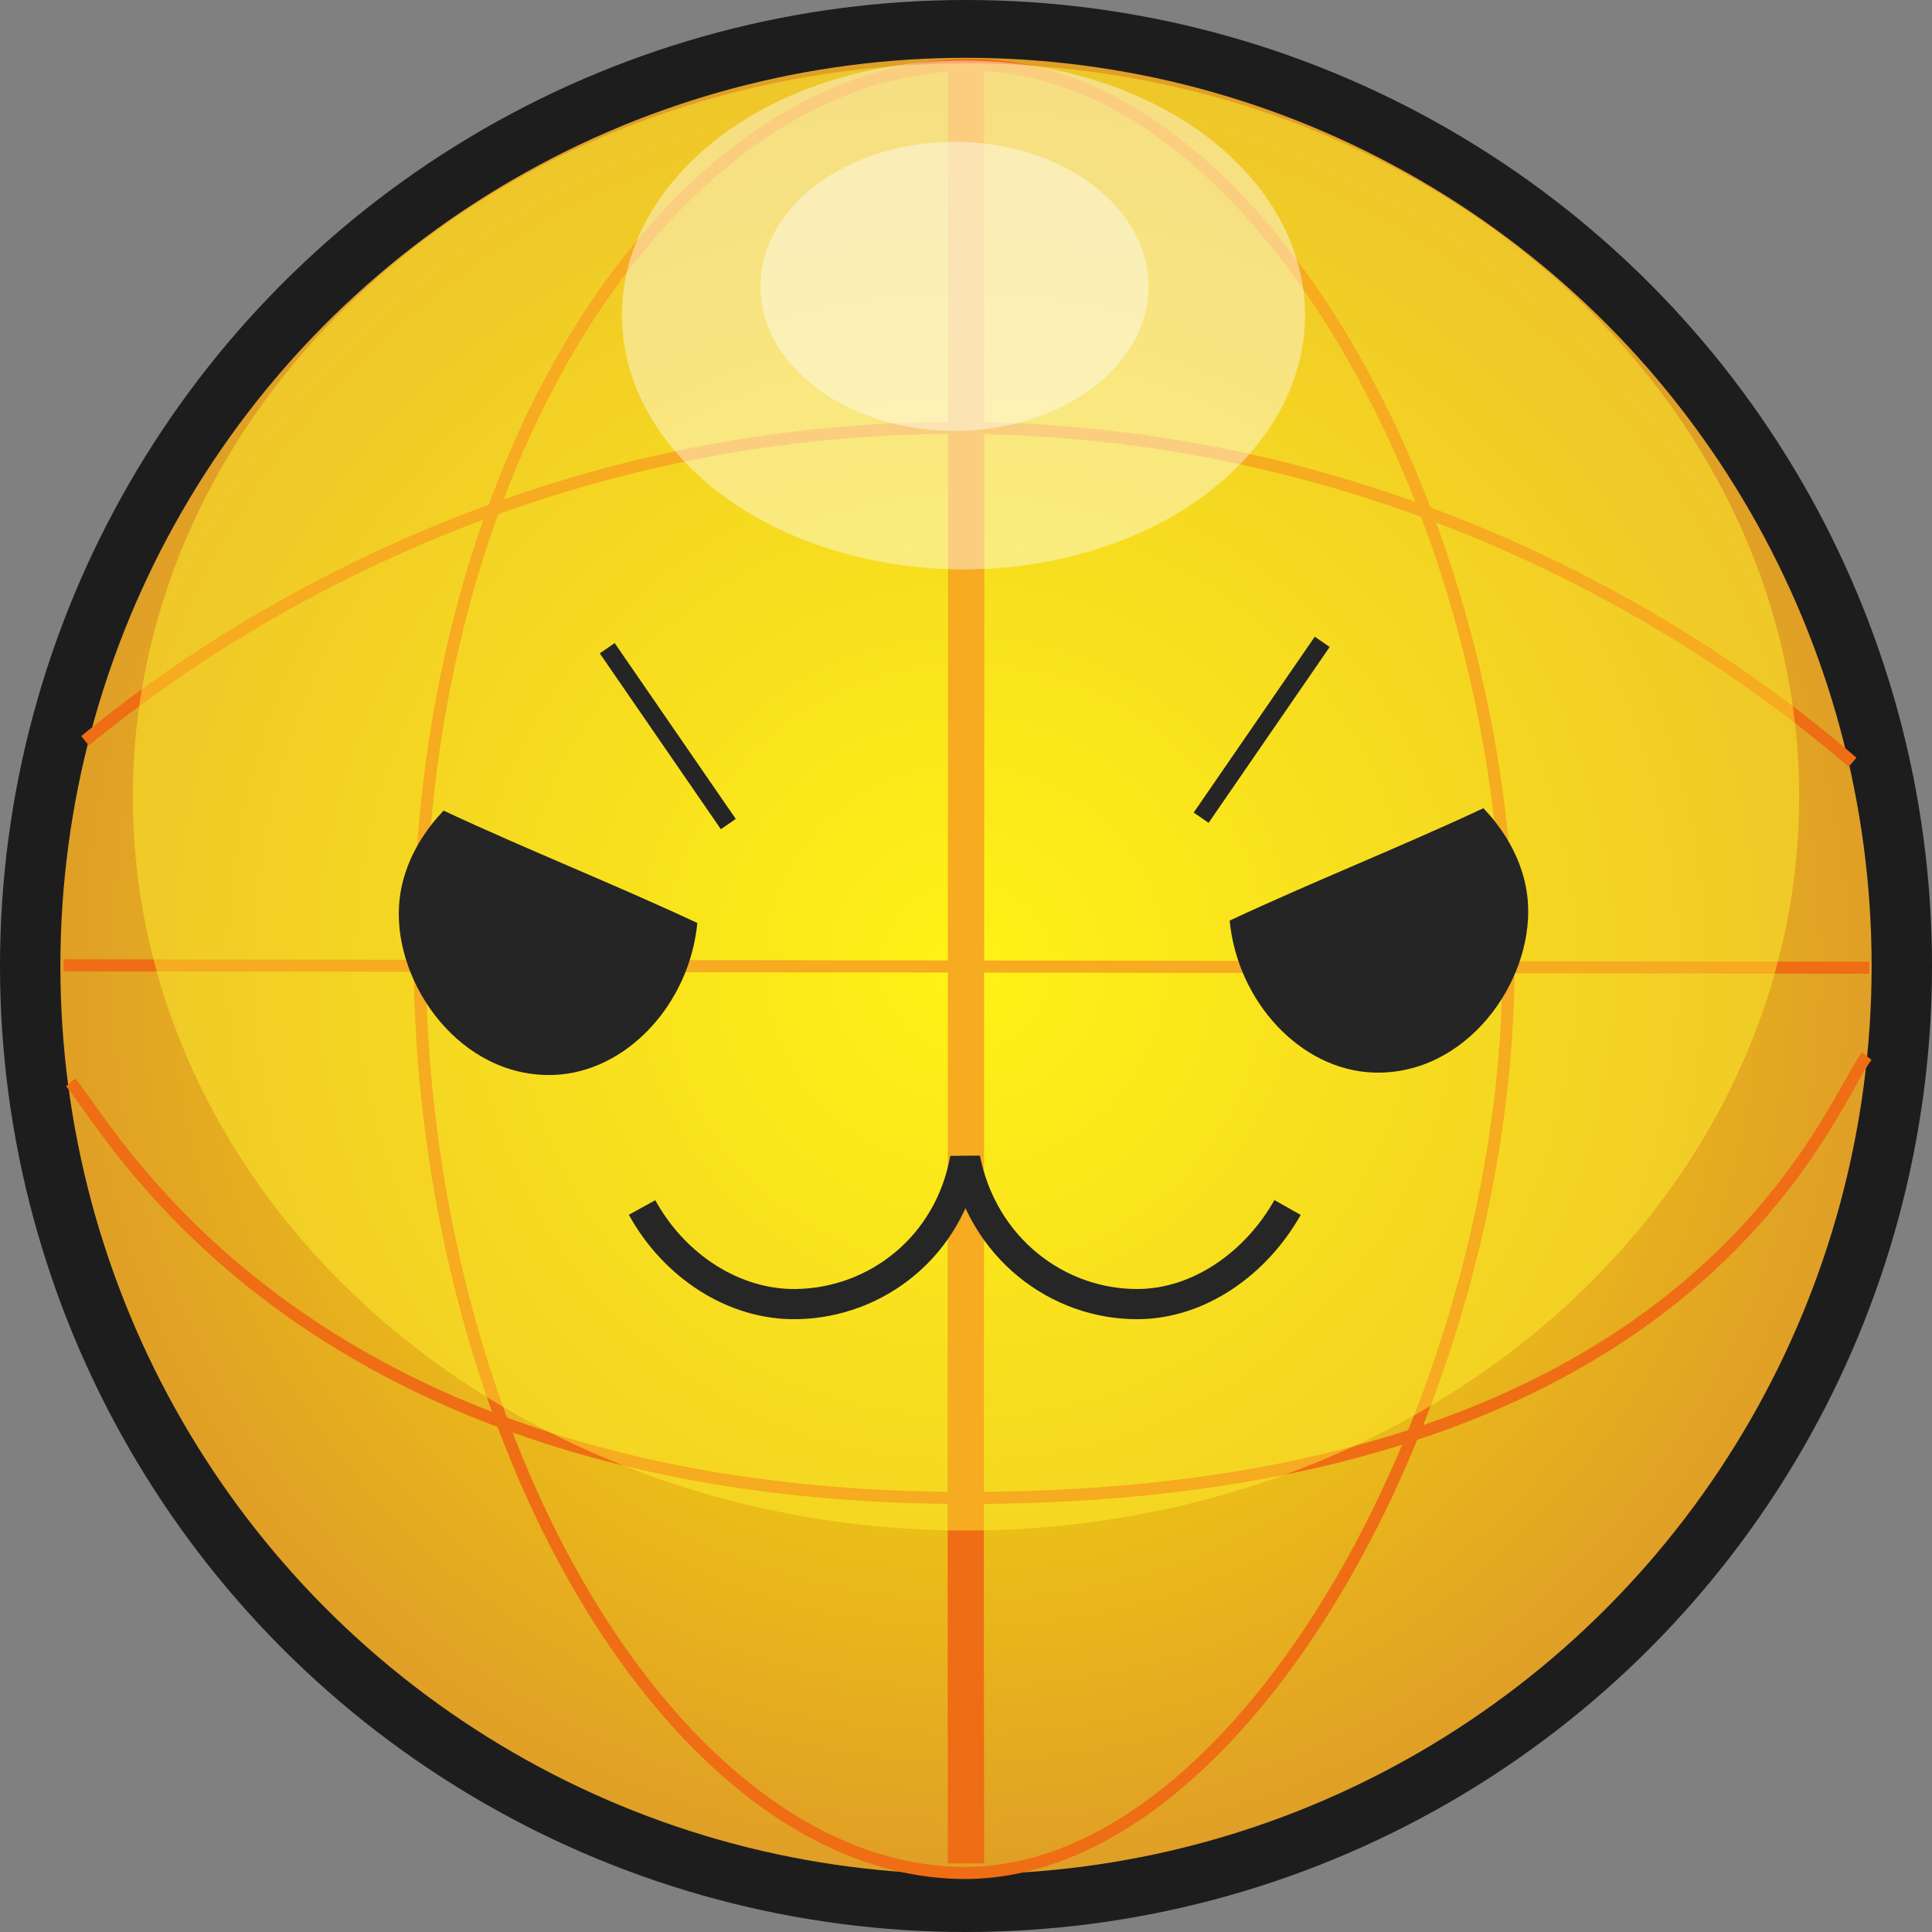 <?xml version="1.0" encoding="UTF-8"?>
<svg id="Layer_2" data-name="Layer 2" xmlns="http://www.w3.org/2000/svg" xmlns:xlink="http://www.w3.org/1999/xlink" viewBox="0 0 160 160">
  <rect x="0" y="0" width="160" height="160" fill="#808080" stroke="none"/>
  <defs>
    <radialGradient id="radial-gradient" cx="80" cy="80" fx="80" fy="80" r="75.107" gradientUnits="userSpaceOnUse">
      <stop offset="0" stop-color="#fff100"/>
      <stop offset="1" stop-color="#e09f26"/>
    </radialGradient>
  </defs>
  <g id="fuusen_big">
    <circle id="Circle_Outter" data-name="Circle Outter" cx="80" cy="80" r="80" fill="#1d1d1d"/>
    <ellipse id="Circle_Middle" data-name="Circle Middle" cx="80" cy="80" rx="75" ry="75.213" fill="url(#radial-gradient)"/>
    <g id="Circle_Inner_Lines" data-name="Circle Inner Lines">
      <path d="M7.044,61.352c7.007-5.773,33.439-26.14,72.791-25.912,40.256,.234,66.845,21.862,73.582,27.692" fill="none" stroke="#ef6d14" stroke-miterlimit="10"/>
      <path d="M5.857,89.637c3.472,4.155,19.582,34.418,74.176,34.418,60.527,0,71.337-32.484,74.571-36.593" fill="none" stroke="#ef6d14" stroke-miterlimit="10"/>
      <path d="M5.264,79.945c49.846,.066,99.692,.132,149.538,.198" fill="none" stroke="#ef6d14" stroke-miterlimit="10"/>
      <path d="M80.231,5.374c-23.458,.112-45.495,31.253-45.495,73.187,0,41.143,21.492,76.25,44.901,76.549,23.507,.3,45.297-39.758,45.297-75.363,0-37.582-21.195-74.486-44.703-74.374Z" fill="none" stroke="#ef6d14" stroke-miterlimit="10"/>
      <path d="M80,5.571c.066,49.582-.066,99.165,0,148.747" fill="none" stroke="#ef6d14" stroke-miterlimit="10" stroke-width="3"/>
    </g>
    <g id="Circle_Inner_Highlights" data-name="Circle Inner Highlights">
      <ellipse cx="80" cy="66" rx="69" ry="60.75" fill="#fff32e" opacity=".46"/>
      <ellipse cx="79.791" cy="26.088" rx="28.286" ry="21.066" fill="#fff" opacity=".42"/>
      <ellipse cx="79.046" cy="23.714" rx="16.068" ry="11.967" fill="#fff" opacity=".42"/>
    </g>
    <path id="Mouth" d="M53.173,100c2.668,4.848,7.612,8.092,12.808,8,6.626-.117,12.644-4.781,13.945-12.056,1.469,7.426,7.69,12.106,14.341,12.056,5.019-.038,9.73-3.338,12.363-8" fill="none" stroke="#262626" stroke-linejoin="bevel" stroke-width="2.5"/>
    <line id="Eye_Brow_Right" data-name="Eye Brow Right" x1="109.501" y1="53.154" x2="99.474" y2="67.718" fill="none" stroke="#252525" stroke-miterlimit="10" stroke-width="1.5"/>
    <line id="Eye_Brow_Left" data-name="Eye Brow Left" x1="50.287" y1="53.682" x2="60.315" y2="68.246" fill="none" stroke="#252525" stroke-miterlimit="10" stroke-width="1.5"/>
    <path id="Eye_Left" data-name="Eye Left" d="M122.849,66.934c-7.055,3.297-13.959,6.009-21.014,9.306,.649,6.727,5.882,12.381,11.915,12.584,7.677,.26,13.174-7.469,12.791-13.978-.232-3.935-2.572-6.739-3.692-7.912Z" fill="#252525"/>
    <path id="Eye_Left-2" data-name="Eye Left" d="M36.736,67.132c7.055,3.297,13.959,6.009,21.014,9.306-.649,6.727-5.882,12.381-11.915,12.584-7.677,.26-13.174-7.469-12.791-13.978,.232-3.935,2.572-6.739,3.692-7.912Z" fill="#252525"/>
  </g>
</svg>